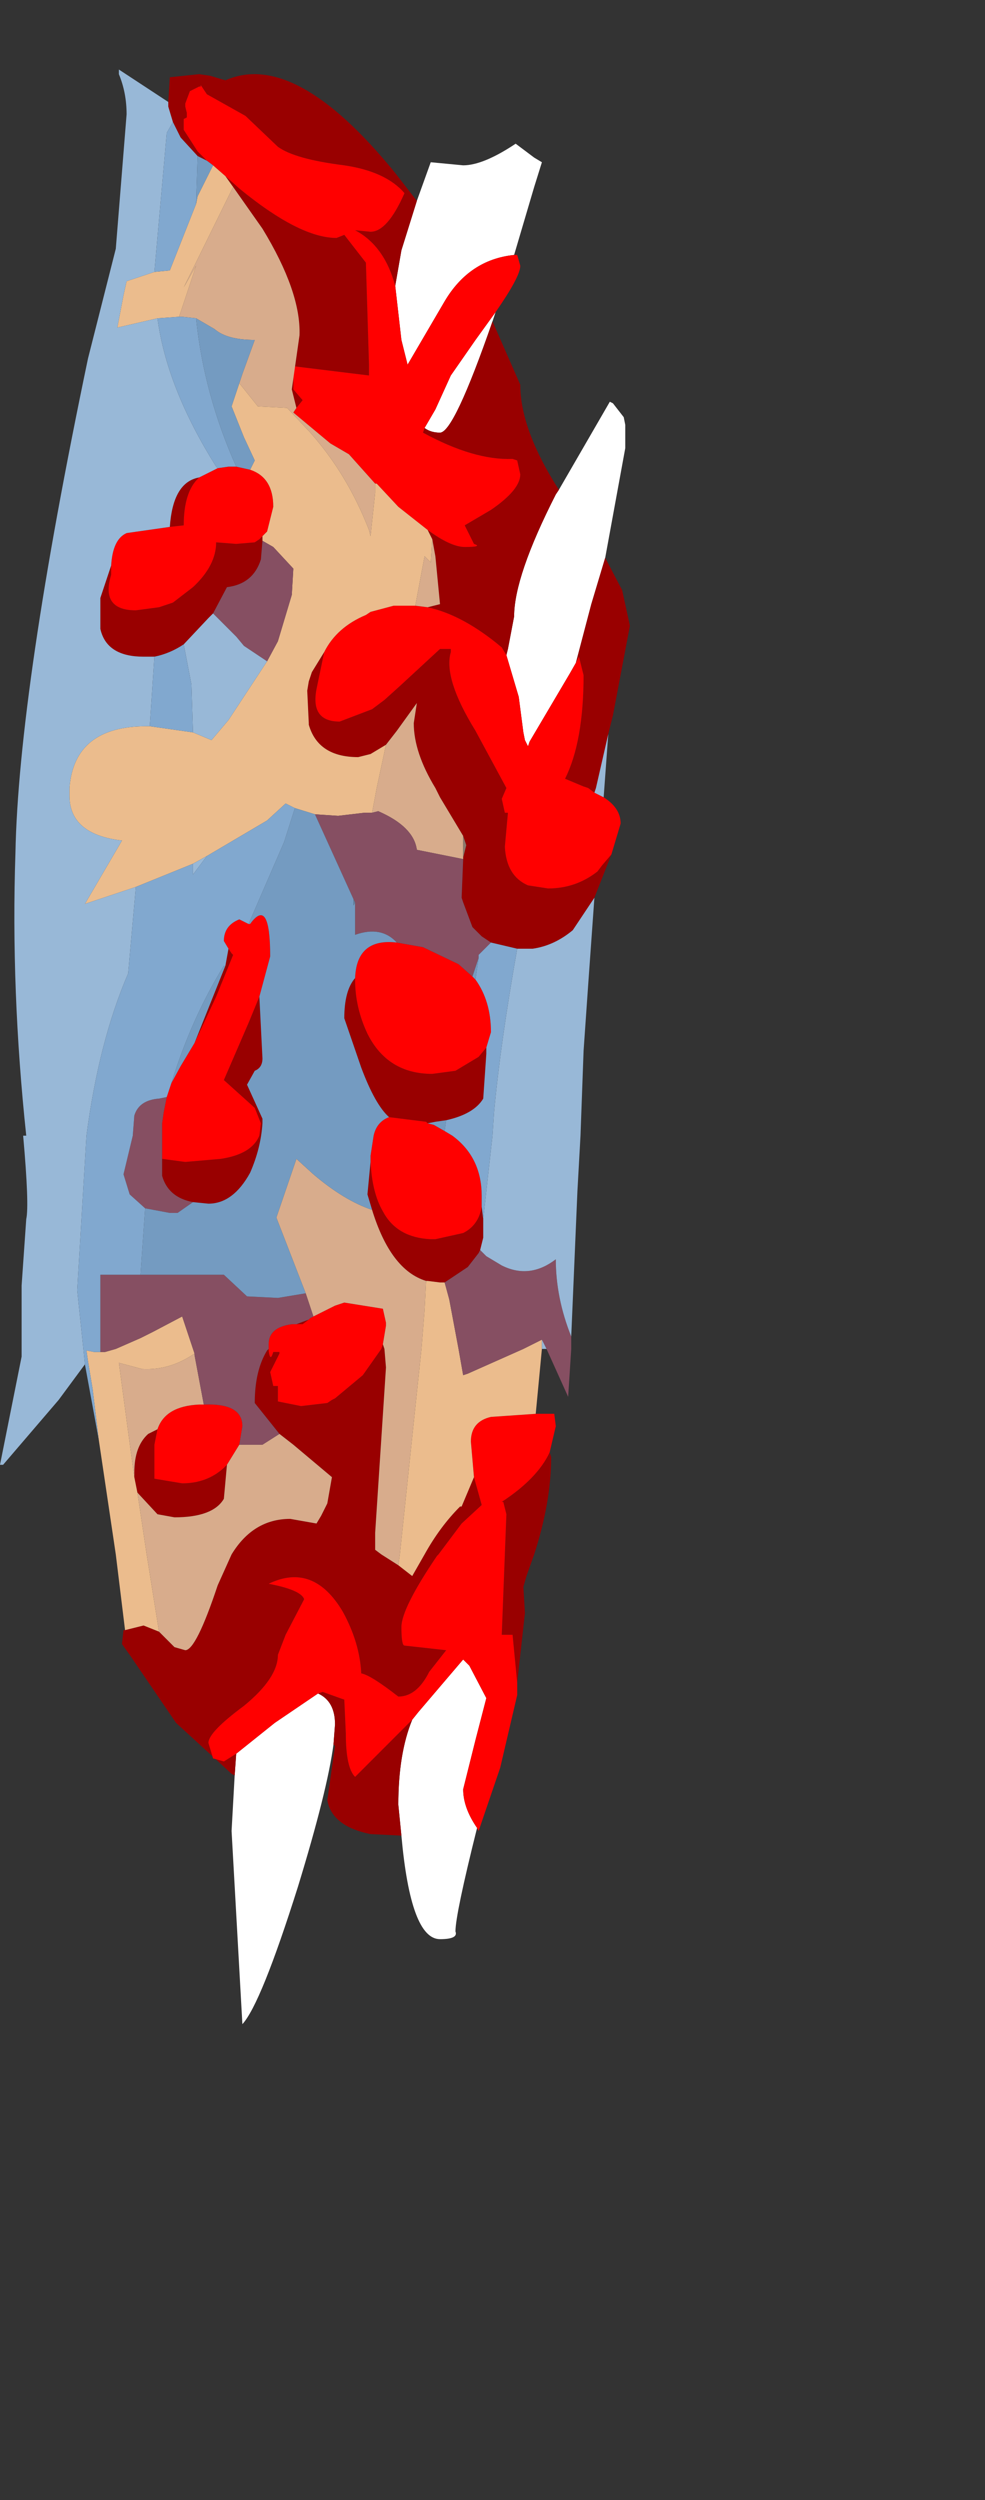 <?xml version="1.0" encoding="UTF-8" standalone="no"?>
<svg xmlns:ffdec="https://www.free-decompiler.com/flash" xmlns:xlink="http://www.w3.org/1999/xlink" ffdec:objectType="frame" height="80.9px" width="31.9px" xmlns="http://www.w3.org/2000/svg">
  <rect width="100%" height="100%" fill="#333333" stroke="none"/>
  <g transform="matrix(1.0, 0.0, 0.0, 1.0, 11.0, 39.0)">
    <use ffdec:characterId="1385" height="63.25" transform="matrix(1.0, 0.0, 0.0, 1.0, -11.0, -36.75)" width="20.4" xlink:href="#shape0"/>
  </g>
  <defs>
    <g id="shape0" transform="matrix(1.0, 0.0, 0.0, 1.0, 11.0, 36.75)">
      <path d="M2.5 -32.5 L2.95 -33.75 4.0 -33.65 Q4.65 -33.65 5.7 -34.35 L6.3 -33.9 6.55 -33.75 6.3 -32.95 5.65 -30.75 Q4.2 -30.6 3.4 -29.25 L2.2 -27.2 2.0 -28.0 1.8 -29.75 2.0 -30.9 2.5 -32.5 M5.05 -28.9 L4.95 -28.6 Q3.7 -25.0 3.25 -25.0 2.95 -25.0 2.75 -25.15 L3.1 -25.75 3.6 -26.85 4.4 -28.0 5.05 -28.9 M7.1 -23.15 L8.75 -26.0 8.85 -25.95 9.2 -25.5 9.25 -25.25 9.25 -24.5 8.6 -20.95 8.15 -19.45 7.65 -17.55 7.45 -17.2 6.15 -15.0 6.1 -14.85 6.0 -15.05 5.95 -15.3 5.8 -16.45 5.4 -17.8 5.45 -18.0 5.65 -19.05 Q5.65 -20.35 7.0 -23.0 L7.1 -23.15 M4.45 20.15 Q3.75 22.95 3.75 23.5 3.85 23.75 3.25 23.75 2.3 23.75 2.0 20.4 L1.9 19.4 Q1.9 17.75 2.35 16.65 L2.55 16.4 4.0 14.7 4.2 14.9 4.75 15.95 4.4 17.3 4.0 18.9 Q4.0 19.5 4.45 20.15 M-0.2 17.45 Q-0.4 18.95 -1.35 22.05 -2.55 25.85 -3.15 26.5 L-3.5 20.25 -3.4 18.45 -3.35 17.75 -2.1 16.75 -0.7 15.8 Q-0.15 16.05 -0.15 16.8 L-0.2 17.45" fill="#ffffff" fill-rule="evenodd" stroke="none"/>
      <path d="M2.5 -32.5 L2.0 -30.9 1.8 -29.75 Q1.45 -31.05 0.5 -31.55 L1.0 -31.5 Q1.55 -31.5 2.1 -32.75 1.5 -33.45 0.15 -33.65 -1.45 -33.85 -2.0 -34.25 L-3.05 -35.25 -4.3 -35.95 -4.5 -36.25 -4.5 -36.2 -4.55 -36.2 -4.85 -36.05 -5.0 -35.65 -5.0 -35.55 -4.95 -35.35 -4.95 -35.2 -5.05 -35.15 -5.05 -34.8 -4.6 -34.1 -4.3 -33.8 -4.6 -33.95 -5.15 -34.55 -5.4 -35.05 -5.55 -35.55 -5.55 -35.7 -5.5 -36.5 -4.55 -36.6 -4.2 -36.55 -3.7 -36.4 Q-1.45 -37.4 1.8 -33.4 L2.5 -32.5 M4.95 -28.6 L5.85 -26.55 Q5.85 -25.1 7.1 -23.15 L7.0 -23.0 Q5.65 -20.35 5.65 -19.05 L5.45 -18.0 5.4 -17.8 5.25 -18.05 Q4.0 -19.1 2.85 -19.35 L3.25 -19.45 3.1 -21.0 3.0 -21.55 2.85 -21.85 Q3.6 -21.3 4.05 -21.3 4.65 -21.3 4.35 -21.4 L4.05 -22.0 4.9 -22.5 Q5.85 -23.15 5.85 -23.65 L5.75 -24.1 5.6 -24.15 Q4.35 -24.1 2.7 -25.0 L2.75 -25.15 Q2.95 -25.0 3.25 -25.0 3.7 -25.0 4.95 -28.6 M8.6 -20.95 L9.15 -19.9 9.4 -18.75 8.85 -15.85 8.7 -15.25 8.3 -13.5 8.25 -13.35 8.05 -13.5 7.9 -13.55 7.3 -13.8 Q7.9 -15.0 7.9 -17.15 L7.75 -17.75 7.65 -17.55 8.15 -19.45 8.6 -20.95 M8.8 -11.35 L8.25 -9.95 7.55 -8.9 Q6.95 -8.4 6.25 -8.3 L6.0 -8.3 5.75 -8.3 4.9 -8.5 4.6 -8.7 4.3 -9.0 4.0 -9.8 3.95 -9.95 4.0 -11.2 4.0 -11.25 4.1 -11.65 4.0 -11.95 3.25 -13.2 3.1 -13.5 Q2.4 -14.65 2.4 -15.6 L2.5 -16.25 1.85 -15.35 1.5 -14.9 1.25 -14.75 1.0 -14.6 0.6 -14.5 Q-0.7 -14.5 -1.0 -15.55 L-1.0 -15.6 -1.05 -16.65 -1.0 -16.95 -0.9 -17.25 -0.5 -17.9 -0.75 -16.7 Q-0.95 -15.65 0.0 -15.65 L1.05 -16.05 1.45 -16.35 1.95 -16.8 3.25 -18.0 3.6 -18.0 3.6 -17.9 Q3.35 -17.05 4.4 -15.35 L5.4 -13.5 5.25 -13.15 5.35 -12.7 5.4 -12.7 5.45 -12.7 5.35 -11.6 Q5.4 -10.65 6.1 -10.35 L6.75 -10.25 Q7.65 -10.25 8.35 -10.8 L8.5 -11.0 8.8 -11.35 M6.8 8.0 L6.85 8.15 Q6.85 9.6 6.3 11.3 L6.05 12.0 5.95 12.35 6.0 13.2 5.75 15.45 5.6 13.9 5.25 13.9 5.4 10.0 5.3 9.6 5.25 9.6 Q6.4 8.85 6.8 8.0 M2.0 20.4 L1.0 20.35 Q-0.25 20.1 -0.4 19.25 L-0.15 17.5 -0.2 17.45 -0.15 16.8 Q-0.15 16.05 -0.7 15.8 L-0.55 15.75 0.15 16.0 0.2 17.1 Q0.2 18.2 0.5 18.5 L2.35 16.65 Q1.9 17.75 1.9 19.4 L2.0 20.4 M-3.4 18.45 L-3.5 18.4 -5.3 16.75 -6.8 14.55 -7.05 14.2 -7.0 13.75 -6.95 13.75 -6.35 13.6 -5.85 13.8 -5.35 14.3 -5.0 14.4 Q-4.65 14.4 -3.95 12.3 L-3.5 11.3 Q-2.8 10.15 -1.6 10.15 L-0.75 10.3 -0.6 10.05 -0.4 9.65 -0.25 8.8 -1.5 7.75 -1.95 7.4 -2.75 6.4 Q-2.75 5.35 -2.35 4.7 L-2.3 4.65 -2.3 4.6 -2.3 4.7 Q-2.25 5.1 -2.15 4.75 L-1.95 4.75 -1.95 4.8 -2.25 5.4 -2.15 5.85 -2.0 5.85 -2.0 6.35 -1.25 6.5 -0.4 6.4 -0.25 6.3 -0.15 6.25 0.75 5.5 1.35 4.65 1.4 4.5 1.45 4.65 1.5 5.25 1.15 10.6 1.15 11.15 1.35 11.3 1.9 11.65 2.35 12.0 2.75 11.3 Q3.25 10.4 3.9 9.75 L3.95 9.75 4.35 8.8 4.6 9.7 3.95 10.3 3.2 11.3 3.15 11.35 Q2.0 13.05 2.0 13.65 2.0 14.25 2.1 14.25 L3.45 14.4 2.9 15.1 Q2.5 15.9 1.9 15.9 1.0 15.2 0.7 15.15 0.65 14.15 0.1 13.15 -0.85 11.55 -2.3 12.25 -1.25 12.45 -1.15 12.75 L-1.75 13.9 -2.0 14.55 Q-2.0 15.3 -3.1 16.2 -4.25 17.05 -4.25 17.4 L-4.1 17.9 -3.75 18.0 -3.35 17.75 -3.4 18.45 M-3.7 -33.3 L-3.25 -32.9 Q-1.3 -31.3 -0.1 -31.3 L0.15 -31.4 0.85 -30.5 0.95 -27.2 0.95 -26.85 -1.5 -27.15 -1.5 -26.4 -1.2 -26.05 -1.4 -25.8 -1.55 -26.4 -1.3 -28.15 Q-1.25 -29.55 -2.5 -31.6 L-3.45 -32.95 -3.7 -33.3 M-2.5 -21.65 L-2.5 -21.5 -2.55 -20.9 Q-2.8 -20.1 -3.65 -20.0 L-4.1 -19.15 -4.25 -19.0 -5.05 -18.15 Q-5.5 -17.85 -6.0 -17.75 L-6.35 -17.75 Q-7.55 -17.75 -7.75 -18.65 L-7.75 -19.65 -7.4 -20.7 -7.4 -20.4 Q-7.75 -19.25 -6.6 -19.25 L-5.85 -19.35 -5.4 -19.5 -4.75 -20.0 Q-4.0 -20.7 -4.0 -21.45 L-3.35 -21.4 -2.75 -21.45 -2.6 -21.55 -2.5 -21.65 M0.5 -7.35 L0.5 -7.3 Q0.5 -6.4 0.9 -5.55 1.55 -4.25 3.0 -4.25 L3.75 -4.35 4.5 -4.8 4.75 -5.1 4.75 -4.9 4.65 -3.45 Q4.35 -2.95 3.45 -2.75 L3.1 -2.7 2.85 -2.65 2.8 -2.7 1.6 -2.85 Q1.15 -3.25 0.7 -4.45 L0.15 -6.05 Q0.15 -6.95 0.5 -7.35 M1.0 -1.4 Q1.05 -0.4 1.4 0.2 1.85 1.05 2.95 1.1 L3.1 1.1 4.0 0.9 Q4.5 0.65 4.6 0.05 L4.65 0.45 4.65 0.5 4.65 1.05 4.55 1.45 4.5 1.55 4.15 2.0 3.4 2.5 3.25 2.5 2.85 2.45 2.8 2.45 Q1.65 2.1 1.05 0.15 L0.9 -0.35 1.0 -1.4 M-4.55 -23.55 Q-5.05 -23.1 -5.05 -22.0 L-5.5 -21.95 Q-5.4 -23.4 -4.55 -23.55 M-3.7 -7.75 L-3.6 -8.3 -3.5 -8.15 -3.45 -8.1 -4.0 -6.75 -4.7 -5.25 -3.7 -7.75 M-5.75 -1.9 L-5.75 -1.5 -5.0 -1.4 -3.85 -1.5 Q-2.85 -1.65 -2.6 -2.25 L-2.55 -2.65 -2.75 -3.15 -3.75 -4.05 -2.95 -5.9 -2.6 -6.75 -2.5 -4.75 Q-2.5 -4.45 -2.75 -4.35 L-3.0 -3.9 -2.75 -3.35 -2.5 -2.8 -2.5 -2.65 Q-2.55 -1.85 -2.9 -1.05 -3.45 -0.05 -4.25 -0.05 L-4.75 -0.1 Q-5.55 -0.25 -5.75 -0.95 L-5.75 -1.9 M-1.0 3.7 L-1.2 3.85 -1.4 3.85 -1.0 3.7 M-5.9 7.25 L-6.0 7.75 -6.0 8.85 -5.1 9.0 Q-4.3 9.0 -3.75 8.5 L-3.65 8.4 -3.75 9.5 Q-4.1 10.1 -5.35 10.1 L-5.9 10.0 -6.55 9.3 -6.65 8.8 -6.65 8.65 Q-6.65 7.8 -6.2 7.4 L-5.9 7.25" fill="#990000" fill-rule="evenodd" stroke="none"/>
      <path d="M1.8 -29.75 L2.0 -28.0 2.2 -27.2 3.4 -29.25 Q4.2 -30.6 5.65 -30.75 L5.75 -30.75 5.85 -30.4 Q5.85 -30.05 5.05 -28.9 L4.4 -28.0 3.6 -26.85 3.1 -25.75 2.75 -25.15 2.7 -25.0 Q4.35 -24.1 5.6 -24.15 L5.75 -24.1 5.85 -23.65 Q5.85 -23.15 4.9 -22.5 L4.05 -22.0 4.35 -21.4 Q4.65 -21.3 4.05 -21.3 3.6 -21.3 2.85 -21.85 L1.9 -22.6 1.2 -23.35 1.15 -23.35 0.3 -24.3 -0.3 -24.65 -1.5 -25.65 -1.4 -25.8 -1.2 -26.05 -1.5 -26.4 -1.5 -27.15 0.95 -26.85 0.95 -27.2 0.85 -30.5 0.15 -31.4 -0.1 -31.3 Q-1.3 -31.3 -3.25 -32.9 L-3.7 -33.3 -4.1 -33.65 -4.3 -33.8 -4.6 -34.1 -5.05 -34.8 -5.05 -35.15 -4.95 -35.2 -4.95 -35.35 -5.0 -35.55 -5.0 -35.65 -4.85 -36.05 -4.55 -36.2 -4.5 -36.2 -4.5 -36.25 -4.3 -35.95 -3.05 -35.25 -2.0 -34.25 Q-1.45 -33.85 0.15 -33.65 1.5 -33.45 2.1 -32.75 1.55 -31.5 1.0 -31.5 L0.5 -31.55 Q1.45 -31.05 1.8 -29.75 M8.55 -13.2 Q9.1 -12.85 9.1 -12.35 L8.8 -11.35 8.5 -11.0 8.35 -10.8 Q7.65 -10.25 6.75 -10.25 L6.1 -10.35 Q5.4 -10.65 5.35 -11.6 L5.45 -12.7 5.4 -12.7 5.35 -12.7 5.25 -13.15 5.4 -13.5 4.4 -15.35 Q3.35 -17.05 3.6 -17.9 L3.6 -18.0 3.25 -18.0 1.95 -16.8 1.45 -16.35 1.05 -16.05 0.0 -15.65 Q-0.95 -15.65 -0.75 -16.7 L-0.5 -17.9 Q-0.1 -18.7 0.85 -19.1 L1.0 -19.2 1.75 -19.4 2.45 -19.4 2.85 -19.35 Q4.0 -19.1 5.25 -18.05 L5.4 -17.8 5.8 -16.45 5.95 -15.3 6.0 -15.05 6.1 -14.85 6.15 -15.0 7.45 -17.2 7.65 -17.55 7.75 -17.75 7.9 -17.15 Q7.9 -15.0 7.3 -13.8 L7.9 -13.55 8.05 -13.5 8.25 -13.35 8.55 -13.2 M6.35 6.75 L6.9 6.75 6.95 6.75 7.0 7.15 6.8 8.0 Q6.4 8.85 5.25 9.6 L5.3 9.6 5.4 10.0 5.25 13.9 5.6 13.9 5.75 15.45 5.75 15.85 5.2 18.2 4.5 20.25 4.45 20.15 Q4.0 19.5 4.0 18.9 L4.4 17.3 4.75 15.95 4.2 14.9 4.0 14.7 2.55 16.4 2.35 16.65 0.5 18.5 Q0.2 18.2 0.2 17.1 L0.15 16.0 -0.55 15.75 -0.7 15.8 -2.1 16.75 -3.35 17.75 -3.75 18.0 -4.1 17.9 -4.25 17.4 Q-4.25 17.05 -3.1 16.2 -2.0 15.3 -2.0 14.55 L-1.75 13.9 -1.15 12.75 Q-1.25 12.45 -2.3 12.25 -0.85 11.55 0.1 13.15 0.65 14.15 0.7 15.15 1.0 15.2 1.9 15.9 2.5 15.9 2.9 15.1 L3.45 14.4 2.1 14.25 Q2.0 14.25 2.0 13.65 2.0 13.05 3.15 11.35 L3.2 11.3 3.95 10.3 4.6 9.7 4.35 8.8 4.25 7.65 Q4.25 7.0 4.9 6.85 L6.35 6.75 M-2.9 -23.8 Q-2.15 -23.55 -2.15 -22.6 L-2.35 -21.8 -2.5 -21.65 -2.6 -21.55 -2.75 -21.45 -3.35 -21.4 -4.0 -21.45 Q-4.0 -20.7 -4.75 -20.0 L-5.4 -19.5 -5.85 -19.35 -6.6 -19.25 Q-7.75 -19.25 -7.4 -20.4 L-7.4 -20.7 Q-7.35 -21.55 -6.9 -21.75 L-5.5 -21.95 -5.05 -22.0 Q-5.05 -23.1 -4.55 -23.55 L-3.95 -23.85 -3.6 -23.9 -3.35 -23.9 -2.9 -23.8 M4.75 -5.1 L4.5 -4.8 3.75 -4.35 3.0 -4.25 Q1.55 -4.25 0.9 -5.55 0.5 -6.4 0.5 -7.3 L0.5 -7.35 Q0.55 -8.65 1.85 -8.5 L2.7 -8.35 3.85 -7.8 4.3 -7.4 4.4 -7.3 Q4.9 -6.6 4.9 -5.6 L4.75 -5.1 M1.6 -2.85 L2.8 -2.7 2.85 -2.65 3.05 -2.6 3.4 -2.4 3.65 -2.25 Q4.6 -1.55 4.6 -0.3 L4.6 0.05 Q4.5 0.65 4.0 0.9 L3.1 1.1 2.95 1.1 Q1.85 1.05 1.4 0.2 1.05 -0.4 1.0 -1.4 L1.0 -1.6 1.1 -2.25 Q1.2 -2.7 1.6 -2.85 M1.4 4.5 L1.35 4.65 0.75 5.5 -0.15 6.25 -0.25 6.3 -0.4 6.4 -1.25 6.5 -2.0 6.35 -2.0 5.85 -2.15 5.85 -2.25 5.4 -1.95 4.8 -1.95 4.75 -2.15 4.75 Q-2.25 5.1 -2.3 4.7 L-2.3 4.6 -2.3 4.5 Q-2.3 3.95 -1.55 3.85 L-1.4 3.85 -1.2 3.85 -1.0 3.7 -0.95 3.65 -0.85 3.6 -0.15 3.25 0.15 3.15 1.4 3.35 1.5 3.8 1.5 3.9 1.4 4.5 M-3.6 -8.3 L-3.75 -8.55 Q-3.75 -9.05 -3.25 -9.25 L-2.95 -9.1 -2.9 -9.1 Q-2.25 -10.0 -2.25 -8.05 L-2.6 -6.75 -2.95 -5.9 -3.75 -4.05 -2.75 -3.15 -2.55 -2.65 -2.6 -2.25 Q-2.85 -1.65 -3.85 -1.5 L-5.0 -1.4 -5.75 -1.5 -5.75 -1.9 -5.75 -2.65 -5.7 -3.0 -5.6 -3.5 -5.45 -3.95 -5.15 -4.5 -4.7 -5.25 -4.0 -6.75 -3.45 -8.1 -3.5 -8.15 -3.6 -8.3 M-4.4 6.45 Q-3.15 6.4 -3.15 7.15 L-3.25 7.75 -3.65 8.4 -3.75 8.5 Q-4.3 9.0 -5.1 9.0 L-6.0 8.85 -6.0 7.75 -5.9 7.25 Q-5.65 6.5 -4.55 6.45 L-4.4 6.45" fill="#ff0000" fill-rule="evenodd" stroke="none"/>
      <path d="M-3.45 -32.95 L-2.5 -31.6 Q-1.25 -29.55 -1.3 -28.15 L-1.55 -26.4 -1.4 -25.8 -1.5 -25.65 -0.3 -24.65 0.3 -24.3 1.15 -23.35 1.15 -23.05 1.0 -21.65 0.95 -21.85 Q0.25 -23.65 -0.95 -25.0 L-1.7 -25.8 -2.65 -25.85 -3.25 -26.6 -3.15 -26.9 -2.75 -28.0 Q-3.65 -28.0 -4.05 -28.35 L-4.65 -28.7 -5.1 -28.75 -5.2 -28.75 -4.65 -30.4 -5.05 -29.7 -3.45 -32.95 M1.05 -12.7 L1.2 -13.5 1.5 -14.9 1.85 -15.35 2.5 -16.25 2.4 -15.6 Q2.4 -14.65 3.1 -13.5 L3.25 -13.2 4.0 -11.95 4.0 -11.45 4.0 -11.25 4.0 -11.2 2.5 -11.5 Q2.4 -12.25 1.25 -12.75 L1.05 -12.7 M2.45 -19.4 L2.75 -21.0 2.95 -20.8 3.0 -21.55 3.1 -21.0 3.25 -19.45 2.85 -19.35 2.45 -19.4 M1.05 0.15 Q1.65 2.1 2.8 2.45 L2.75 3.4 2.65 4.65 1.95 11.3 1.9 11.65 1.35 11.3 1.15 11.15 1.15 10.6 1.5 5.25 1.45 4.65 1.4 4.5 1.5 3.9 1.5 3.8 1.4 3.35 0.15 3.15 -0.15 3.25 -0.85 3.6 -1.1 2.85 -2.05 0.4 -1.4 -1.5 -0.85 -1.0 Q0.15 -0.15 1.05 0.15 M-1.95 7.4 L-1.5 7.75 -0.25 8.8 -0.4 9.65 -0.6 10.05 -0.75 10.3 -1.6 10.15 Q-2.8 10.15 -3.5 11.3 L-3.95 12.3 Q-4.65 14.4 -5.0 14.4 L-5.35 14.3 -5.85 13.8 -6.25 11.3 -6.55 9.3 -5.9 10.0 -5.35 10.1 Q-4.1 10.1 -3.75 9.5 L-3.65 8.4 -3.25 7.75 -2.5 7.75 -1.95 7.4 M-4.7 4.8 L-4.7 4.85 -4.4 6.45 -4.55 6.45 Q-5.65 6.5 -5.9 7.25 L-6.2 7.4 Q-6.65 7.8 -6.65 8.65 L-6.65 8.8 -6.8 7.7 -7.15 5.1 -6.4 5.3 Q-5.5 5.35 -4.7 4.8" fill="#d8ac8c" fill-rule="evenodd" stroke="none"/>
      <path d="M6.55 4.65 L6.35 6.75 4.9 6.85 Q4.25 7.0 4.25 7.65 L4.35 8.8 3.95 9.75 3.9 9.75 Q3.25 10.4 2.75 11.3 L2.35 12.0 1.9 11.65 1.95 11.3 2.65 4.65 2.75 3.4 2.8 2.45 2.85 2.45 3.25 2.5 3.4 2.5 3.55 3.05 3.85 4.65 4.0 5.5 4.15 5.45 5.95 4.65 6.55 4.35 6.55 4.65 M-6.95 13.75 L-7.25 11.3 -7.8 7.6 -8.0 5.95 -8.15 5.05 -8.2 4.7 -7.95 4.75 -7.75 4.75 -7.6 4.75 -7.25 4.65 -6.45 4.3 -6.05 4.1 -5.1 3.6 -4.75 4.65 -4.7 4.8 Q-5.5 5.35 -6.4 5.3 L-7.15 5.1 -6.8 7.7 -6.65 8.8 -6.55 9.3 -6.25 11.3 -5.85 13.8 -6.35 13.6 -6.95 13.75 M-3.7 -33.3 L-3.45 -32.95 -5.05 -29.7 -4.65 -30.4 -5.2 -28.75 -5.9 -28.7 -7.2 -28.4 -7.0 -29.45 -6.9 -29.9 -6.0 -30.2 -5.5 -30.25 -4.65 -32.4 -4.6 -32.65 -4.1 -33.65 -3.7 -33.3 M1.15 -23.35 L1.2 -23.35 1.9 -22.6 2.85 -21.85 3.0 -21.55 2.95 -20.8 2.75 -21.0 2.45 -19.4 1.75 -19.4 1.0 -19.2 0.85 -19.1 Q-0.1 -18.7 -0.5 -17.9 L-0.9 -17.25 -1.0 -16.95 -1.05 -16.65 -1.0 -15.6 -1.0 -15.55 Q-0.7 -14.5 0.6 -14.5 L1.0 -14.6 1.25 -14.75 1.5 -14.9 1.2 -13.5 1.05 -12.7 1.0 -12.7 0.8 -12.7 -0.05 -12.6 -0.8 -12.65 -1.45 -12.85 -1.75 -13.0 -2.35 -12.45 -4.3 -11.3 -4.75 -11.05 -6.6 -10.3 -8.25 -9.75 -7.05 -11.8 Q-8.75 -12.0 -8.75 -13.25 L-8.75 -13.5 Q-8.6 -15.5 -6.25 -15.5 L-6.15 -15.5 -4.75 -15.3 -4.15 -15.05 -3.6 -15.7 -2.35 -17.6 -2.0 -18.25 -1.55 -19.75 -1.5 -20.6 -2.15 -21.3 -2.5 -21.5 -2.5 -21.65 -2.35 -21.8 -2.15 -22.6 Q-2.15 -23.55 -2.9 -23.8 L-2.75 -24.1 -3.1 -24.85 -3.5 -25.85 -3.25 -26.6 -2.65 -25.85 -1.7 -25.8 -0.95 -25.0 Q0.25 -23.65 0.95 -21.85 L1.0 -21.65 1.15 -23.05 1.15 -23.35" fill="#ebbc8d" fill-rule="evenodd" stroke="none"/>
      <path d="M7.5 4.25 L7.5 4.65 7.4 6.2 6.7 4.65 6.55 4.35 5.95 4.65 4.15 5.45 4.0 5.5 3.85 4.65 3.55 3.05 3.4 2.5 4.15 2.0 4.5 1.55 4.55 1.45 4.75 1.65 5.25 1.95 Q6.15 2.4 7.0 1.75 7.0 3.0 7.5 4.25 M-2.5 -21.5 L-2.15 -21.3 -1.5 -20.6 -1.55 -19.75 -2.0 -18.25 -2.35 -17.6 -3.1 -18.1 -3.35 -18.4 -4.1 -19.15 -3.65 -20.0 Q-2.8 -20.1 -2.55 -20.9 L-2.5 -21.5 M-0.8 -12.65 L-0.05 -12.6 0.8 -12.7 1.0 -12.7 1.05 -12.7 1.25 -12.75 Q2.4 -12.25 2.5 -11.5 L4.0 -11.2 3.95 -9.95 4.0 -9.8 4.3 -9.0 4.6 -8.7 4.9 -8.5 4.5 -8.1 4.5 -8.0 4.3 -7.4 3.85 -7.8 2.7 -8.35 1.85 -8.5 Q1.35 -9.05 0.5 -8.75 L0.5 -9.35 0.5 -9.7 0.5 -9.8 0.45 -9.9 -0.8 -12.65 M-2.3 4.6 L-2.3 4.65 -2.35 4.7 Q-2.75 5.35 -2.75 6.4 L-1.95 7.4 -2.5 7.75 -3.25 7.75 -3.15 7.15 Q-3.15 6.4 -4.4 6.45 L-4.7 4.85 -4.7 4.8 -4.75 4.65 -5.1 3.6 -6.05 4.1 -6.45 4.3 -7.25 4.65 -7.6 4.75 -7.75 4.75 -7.75 2.25 -6.45 2.25 -3.75 2.25 -3.0 2.95 -2.0 3.0 -1.1 2.85 -0.85 3.6 -0.95 3.65 -1.0 3.7 -1.4 3.85 -1.55 3.85 Q-2.3 3.95 -2.3 4.5 L-2.3 4.6 M-5.6 -3.5 L-5.7 -3.0 -5.75 -2.65 -5.75 -1.9 -5.75 -0.95 Q-5.55 -0.25 -4.75 -0.1 L-5.25 0.25 -5.5 0.25 -6.3 0.1 -6.8 -0.35 -7.0 -1.0 -6.7 -2.25 -6.65 -2.9 Q-6.5 -3.4 -5.85 -3.45 L-5.6 -3.5" fill="#864f62" fill-rule="evenodd" stroke="none"/>
      <path d="M8.7 -15.25 L8.55 -13.2 8.25 -13.35 8.3 -13.5 8.7 -15.25 M8.25 -9.95 L8.05 -7.15 7.9 -5.0 7.8 -2.25 7.7 -0.45 7.5 4.25 Q7.0 3.0 7.0 1.75 6.15 2.4 5.25 1.95 L4.75 1.65 4.55 1.45 4.65 1.05 4.65 0.5 4.65 0.45 4.95 -2.25 5.0 -3.0 Q5.2 -5.2 5.75 -8.3 L6.0 -8.3 6.25 -8.3 Q6.95 -8.4 7.55 -8.9 L8.25 -9.95 M6.7 4.65 L6.55 4.65 6.55 4.35 6.7 4.65 M-8.25 5.15 L-9.1 6.3 -10.9 8.4 -11.0 8.4 -10.3 4.9 -10.3 2.6 -10.15 0.45 Q-10.05 0.0 -10.25 -2.25 L-10.15 -2.25 Q-10.65 -6.95 -10.5 -11.4 -10.4 -16.65 -8.15 -27.4 L-7.25 -30.95 -6.9 -35.3 Q-6.9 -36.0 -7.15 -36.6 L-7.15 -36.75 -5.55 -35.7 -5.55 -35.55 -5.4 -35.05 -5.6 -34.7 -6.0 -30.2 -6.9 -29.9 -7.0 -29.45 -7.2 -28.4 -5.9 -28.7 Q-5.6 -26.45 -4.0 -23.9 L-3.95 -23.85 -4.55 -23.55 Q-5.4 -23.4 -5.5 -21.95 L-6.9 -21.75 Q-7.35 -21.55 -7.4 -20.7 L-7.75 -19.65 -7.75 -18.65 Q-7.55 -17.75 -6.35 -17.75 L-6.0 -17.75 -6.15 -15.5 -6.25 -15.5 Q-8.6 -15.5 -8.75 -13.5 L-8.75 -13.25 Q-8.75 -12.0 -7.05 -11.8 L-8.25 -9.75 -6.6 -10.3 -6.85 -7.5 Q-7.8 -5.3 -8.2 -2.25 L-8.5 2.75 -8.3 4.65 -8.25 5.15 M-2.35 -17.6 L-3.6 -15.7 -4.15 -15.05 -4.75 -15.3 -4.8 -16.85 -5.05 -18.15 -4.25 -19.0 -4.1 -19.15 -3.35 -18.4 -3.1 -18.1 -2.35 -17.6 M-4.75 -11.05 L-4.3 -11.3 -4.75 -10.7 -4.75 -11.05" fill="#98b8d7" fill-rule="evenodd" stroke="none"/>
      <path d="M4.0 -11.95 L4.1 -11.65 4.0 -11.25 4.0 -11.45 4.0 -11.95" fill="#8c786b" fill-rule="evenodd" stroke="none"/>
      <path d="M-3.25 -26.6 L-3.5 -25.85 -3.1 -24.85 -2.75 -24.1 -2.9 -23.8 -3.35 -23.9 Q-4.4 -26.25 -4.65 -28.7 L-4.05 -28.35 Q-3.65 -28.0 -2.75 -28.0 L-3.15 -26.9 -3.25 -26.6 M-1.45 -12.85 L-0.8 -12.65 0.45 -9.9 0.45 -9.7 0.35 -9.25 0.45 -9.7 0.5 -9.8 0.5 -9.7 0.5 -9.35 0.5 -8.75 Q1.35 -9.05 1.85 -8.5 0.55 -8.65 0.5 -7.35 0.15 -6.95 0.15 -6.05 L0.7 -4.45 Q1.15 -3.25 1.6 -2.85 1.2 -2.7 1.1 -2.25 L1.0 -1.6 1.0 -1.4 0.9 -0.35 1.05 0.15 Q0.15 -0.15 -0.85 -1.0 L-1.4 -1.5 -2.05 0.4 -1.1 2.85 -2.0 3.0 -3.0 2.95 -3.75 2.25 -6.45 2.25 -6.3 0.1 -5.5 0.25 -5.25 0.25 -4.75 -0.1 -4.25 -0.05 Q-3.45 -0.05 -2.9 -1.05 -2.55 -1.85 -2.5 -2.65 L-2.5 -2.8 -2.75 -3.35 -3.0 -3.9 -2.75 -4.35 Q-2.5 -4.45 -2.5 -4.75 L-2.6 -6.75 -2.25 -8.05 Q-2.25 -10.0 -2.9 -9.1 L-2.95 -9.1 -1.8 -11.75 -1.45 -12.85 M2.85 -2.65 L3.1 -2.7 3.45 -2.75 3.4 -2.4 3.05 -2.6 2.85 -2.65 M4.4 -7.3 L4.3 -7.4 4.5 -8.0 4.4 -7.3 M-4.1 -33.65 L-4.6 -32.65 -4.65 -32.4 -4.6 -33.95 -4.3 -33.8 -4.1 -33.65 M-4.7 -5.25 L-5.15 -4.5 -5.45 -3.95 Q-4.8 -6.05 -3.75 -7.75 L-3.7 -7.75 -4.7 -5.25" fill="#749bc1" fill-rule="evenodd" stroke="none"/>
      <path d="M0.5 -9.8 L0.45 -9.7 0.35 -9.25 0.45 -9.7 0.45 -9.9 0.5 -9.8" fill="#64829f" fill-rule="evenodd" stroke="none"/>
      <path d="M-7.8 7.6 L-8.25 5.15 -8.3 4.65 -8.5 2.75 -8.2 -2.25 Q-7.8 -5.3 -6.85 -7.5 L-6.6 -10.3 -4.75 -11.05 -4.75 -10.7 -4.3 -11.3 -2.35 -12.45 -1.75 -13.0 -1.45 -12.85 -1.8 -11.75 -2.95 -9.1 -3.25 -9.25 Q-3.75 -9.05 -3.75 -8.55 L-3.6 -8.3 -3.7 -7.75 -3.75 -7.75 Q-4.8 -6.05 -5.45 -3.95 L-5.6 -3.5 -5.85 -3.45 Q-6.5 -3.4 -6.65 -2.9 L-6.7 -2.25 -7.0 -1.0 -6.8 -0.35 -6.3 0.1 -6.45 2.25 -7.75 2.25 -7.75 4.75 -7.95 4.75 -8.2 4.7 -8.15 5.05 -8.0 5.95 -7.8 7.6 M-4.75 -15.3 L-6.15 -15.5 -6.0 -17.75 Q-5.5 -17.85 -5.05 -18.15 L-4.8 -16.85 -4.75 -15.3 M4.9 -8.5 L5.75 -8.3 Q5.2 -5.2 5.0 -3.0 L4.95 -2.25 4.65 0.45 4.6 0.05 4.6 -0.3 Q4.6 -1.55 3.65 -2.25 L3.4 -2.4 3.45 -2.75 Q4.35 -2.95 4.65 -3.45 L4.75 -4.9 4.75 -5.1 4.9 -5.6 Q4.9 -6.6 4.4 -7.3 L4.5 -8.0 4.5 -8.1 4.9 -8.5 M-4.65 -32.4 L-5.5 -30.25 -6.0 -30.2 -5.6 -34.7 -5.4 -35.05 -5.15 -34.55 -4.6 -33.95 -4.65 -32.4 M-5.9 -28.7 L-5.2 -28.75 -5.1 -28.75 -4.65 -28.7 Q-4.4 -26.25 -3.35 -23.9 L-3.6 -23.9 -3.95 -23.85 -4.0 -23.9 Q-5.6 -26.45 -5.9 -28.7" fill="#81a8cf" fill-rule="evenodd" stroke="none"/>
    </g>
  </defs>
</svg>
